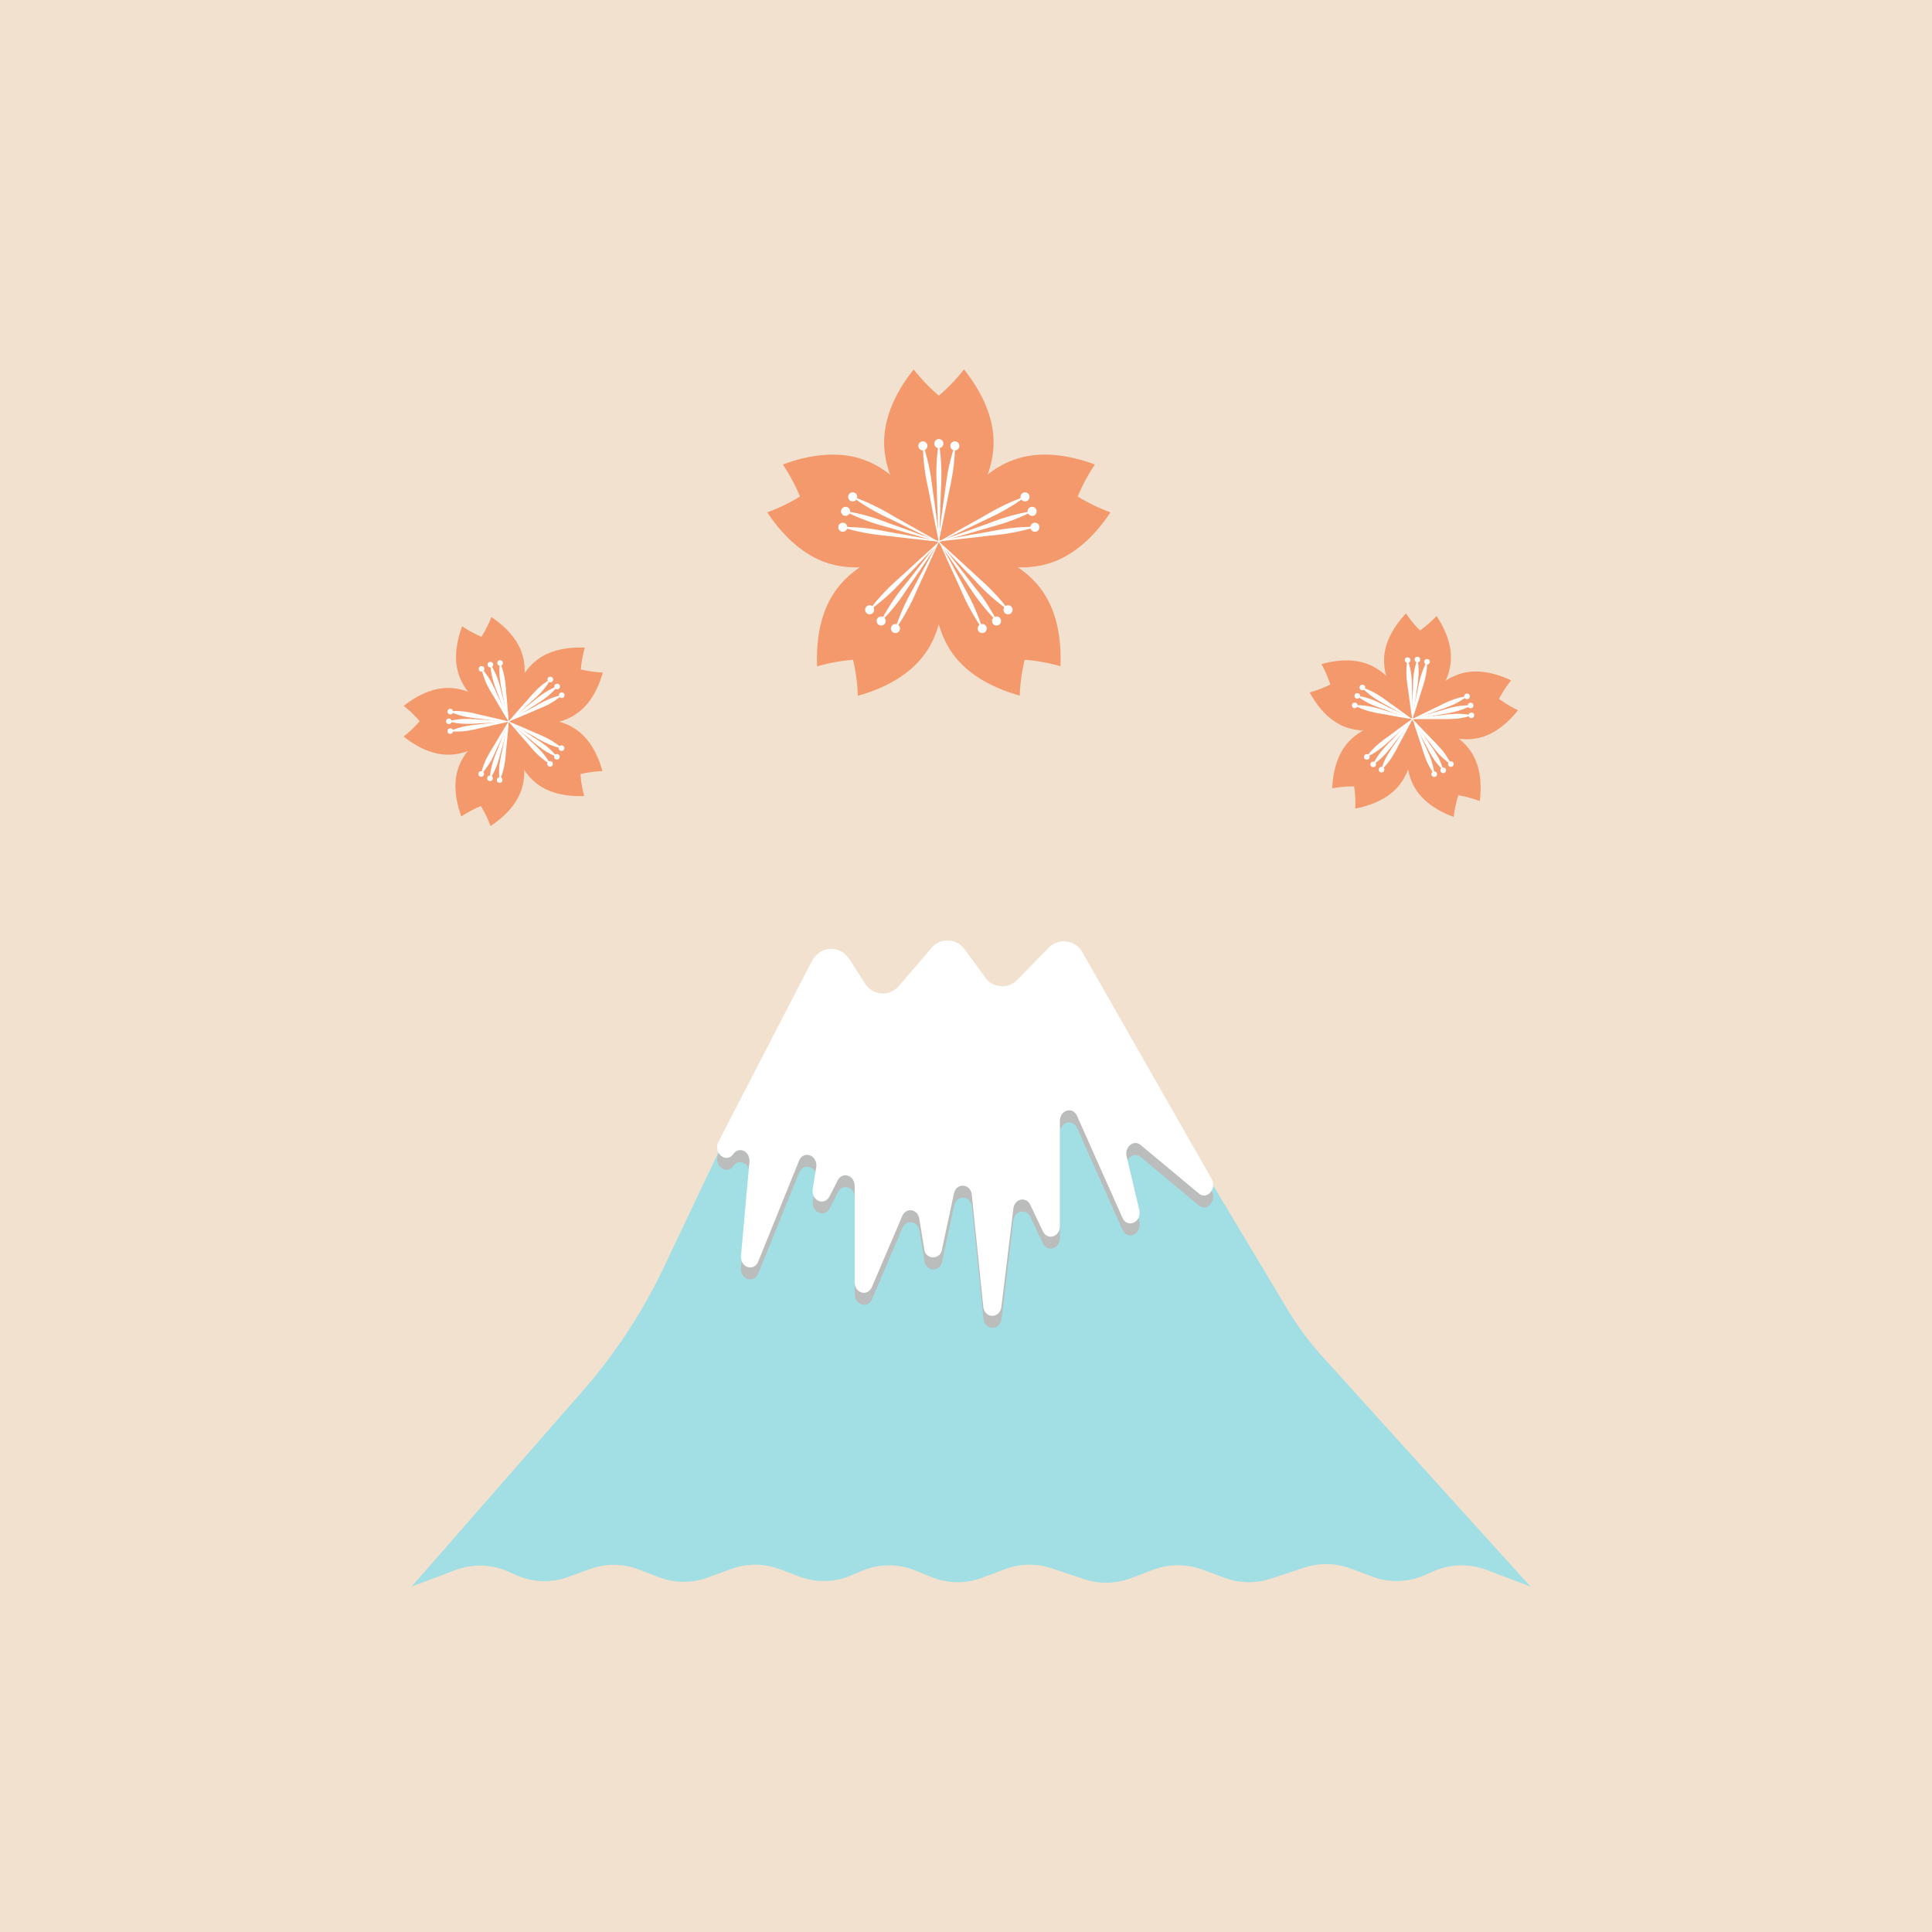 <svg id="图层_1" data-name="图层 1" xmlns="http://www.w3.org/2000/svg" viewBox="0 0 400 400"><defs><style>.cls-1{fill:#f2e1ce;}.cls-2{fill:#f4996c;}.cls-3{fill:#fff;}.cls-4{fill:#a1dfe5;}.cls-5{fill:#bbbcbc;}</style></defs><title>volcano</title><rect class="cls-1" width="400" height="400"/><path class="cls-2" d="M194.38,81.92a38.09,38.09,0,0,1-5.21-5.43c-3,3.75-6.12,9.13-6.12,15.11,0,11.35,11.33,20.54,11.33,20.54S205.71,103,205.71,91.6c0-6-3.14-11.36-6.12-15.11A38.09,38.09,0,0,1,194.38,81.92Z"/><circle class="cls-3" cx="194.38" cy="91.84" r="0.94"/><path class="cls-3" d="M194.33,112.14c-.14-3.38-.26-6.77-.35-10.15,0-1.69-.17-3.38-.1-5.08a43.39,43.39,0,0,1,.45-5.07h.1a43.39,43.39,0,0,1,.45,5.07c.07,1.7,0,3.39-.1,5.08-.09,3.38-.21,6.77-.35,10.15Z"/><circle class="cls-3" cx="197.69" cy="92.31" r="0.94"/><path class="cls-3" d="M194.22,112.32c.42-3.36.88-6.72,1.36-10.07.23-1.68.41-3.36.76-5a40.67,40.67,0,0,1,1.3-4.93l.1,0a43,43,0,0,1-.42,5.08c-.22,1.68-.61,3.33-.95,5q-1,5-2.06,10Z"/><circle class="cls-3" cx="191.07" cy="92.31" r="0.94"/><path class="cls-3" d="M194.42,112.34q-1.06-5-2-10c-.34-1.66-.73-3.31-.95-5a42.94,42.94,0,0,1-.4-5.08l.09,0a40.67,40.67,0,0,1,1.3,4.93c.34,1.66.52,3.34.75,5q.72,5,1.35,10.07Z"/><path class="cls-2" d="M165.63,102.8a38,38,0,0,1-6.77,3.28c2.65,4,6.79,8.65,12.48,10.49,10.79,3.51,23-4.43,23-4.43s-5.24-13.62-16-17.12c-5.68-1.85-11.77-.52-16.26,1.15A37.88,37.88,0,0,1,165.63,102.8Z"/><circle class="cls-3" cx="175.07" cy="105.87" r="0.94"/><path class="cls-3" d="M194.36,112.19q-4.89-1.36-9.76-2.8c-1.63-.48-3.27-.89-4.86-1.48a43.66,43.66,0,0,1-4.69-2l0-.1a41.19,41.19,0,0,1,5,1.14c1.63.46,3.2,1.09,4.8,1.67q4.78,1.7,9.55,3.47Z"/><circle class="cls-3" cx="176.54" cy="102.87" r="0.94"/><path class="cls-3" d="M194.49,112.35q-4.59-2.16-9.15-4.41c-1.52-.73-3.07-1.42-4.54-2.27a43.39,43.39,0,0,1-4.29-2.76l.05-.08a41.35,41.35,0,0,1,4.71,2c1.52.73,3,1.61,4.44,2.45q4.44,2.48,8.83,5Z"/><circle class="cls-3" cx="174.49" cy="109.16" r="0.94"/><path class="cls-3" d="M194.58,112.17q-5.06-.53-10.1-1.14c-1.68-.19-3.37-.33-5-.64a42.87,42.87,0,0,1-4.95-1.18v-.1a40.92,40.92,0,0,1,5.09.29c1.68.18,3.34.54,5,.84,3.33.58,6.67,1.19,10,1.83Z"/><path class="cls-2" d="M176.61,136.6a37.65,37.65,0,0,1,1,7.45c4.61-1.28,10.32-3.79,13.83-8.62,6.67-9.18,2.91-23.29,2.91-23.29s-14.58.78-21.24,10c-3.52,4.84-4.14,11-3.93,15.83A37.75,37.75,0,0,1,176.61,136.6Z"/><circle class="cls-3" cx="182.44" cy="128.57" r="0.94"/><path class="cls-3" d="M194.42,112.17q-2.8,4.24-5.68,8.42c-1,1.4-1.86,2.84-2.91,4.17a41.86,41.86,0,0,1-3.35,3.84l-.08-.06a43.54,43.54,0,0,1,2.62-4.37c.95-1.41,2-2.71,3.07-4q3.09-4,6.25-8Z"/><circle class="cls-3" cx="180.05" cy="126.25" r="0.94"/><path class="cls-3" d="M194.62,112.1q-3.5,3.7-7,7.34c-1.17,1.22-2.3,2.48-3.56,3.62a42.32,42.32,0,0,1-3.95,3.22l-.07-.07a42.54,42.54,0,0,1,3.32-3.87c1.17-1.23,2.46-2.33,3.7-3.47q3.74-3.45,7.52-6.84Z"/><circle class="cls-3" cx="185.4" cy="130.13" r="0.94"/><path class="cls-3" d="M194.46,112q-2.06,4.65-4.2,9.25c-.7,1.54-1.35,3.11-2.16,4.6a42.55,42.55,0,0,1-2.66,4.35l-.09,0a43.26,43.26,0,0,1,1.85-4.75c.7-1.54,1.55-3,2.35-4.5q2.37-4.48,4.82-8.94Z"/><path class="cls-2" d="M212.15,136.6a37.75,37.75,0,0,1,7.4,1.33c.21-4.79-.41-11-3.92-15.83-6.67-9.18-21.25-10-21.25-10s-3.76,14.11,2.91,23.29c3.51,4.83,9.22,7.34,13.83,8.62A38.57,38.57,0,0,1,212.15,136.6Z"/><circle class="cls-3" cx="206.32" cy="128.57" r="0.94"/><path class="cls-3" d="M194.42,112.11q3.17,4,6.25,8c1,1.34,2.13,2.64,3.07,4a43.54,43.54,0,0,1,2.62,4.37l-.08.06a41.86,41.86,0,0,1-3.35-3.84c-1.05-1.33-2-2.77-2.91-4.17q-2.86-4.19-5.68-8.42Z"/><circle class="cls-3" cx="203.36" cy="130.13" r="0.94"/><path class="cls-3" d="M194.41,111.91q2.44,4.45,4.81,8.94c.8,1.5,1.65,3,2.34,4.51a43.26,43.26,0,0,1,1.85,4.75l-.09,0a41.54,41.54,0,0,1-2.65-4.36c-.81-1.48-1.46-3-2.16-4.59q-2.13-4.62-4.19-9.26Z"/><circle class="cls-3" cx="208.71" cy="126.25" r="0.94"/><path class="cls-3" d="M194.23,112q3.78,3.39,7.51,6.85c1.24,1.15,2.53,2.25,3.69,3.48a41,41,0,0,1,3.32,3.87l-.07.07a42.43,42.43,0,0,1-4-3.23c-1.25-1.13-2.38-2.4-3.55-3.62q-3.54-3.65-7-7.35Z"/><path class="cls-2" d="M223.13,102.8a37.88,37.88,0,0,1,3.55-6.63c-4.49-1.67-10.58-3-16.26-1.15-10.79,3.5-16,17.12-16,17.12s12.25,7.94,23,4.43c5.69-1.84,9.83-6.5,12.48-10.49A38,38,0,0,1,223.13,102.8Z"/><circle class="cls-3" cx="213.69" cy="105.87" r="0.94"/><path class="cls-3" d="M194.36,112.1q4.77-1.78,9.55-3.47c1.6-.58,3.17-1.21,4.8-1.67a41.19,41.19,0,0,1,5-1.14l0,.1a43.66,43.66,0,0,1-4.69,2c-1.59.59-3.23,1-4.86,1.48q-4.87,1.44-9.76,2.8Z"/><circle class="cls-3" cx="214.27" cy="109.16" r="0.94"/><path class="cls-3" d="M194.16,112c3.33-.63,6.66-1.24,10-1.81,1.67-.3,3.33-.65,5-.83a41,41,0,0,1,5.09-.29v.1a44.68,44.68,0,0,1-5,1.18c-1.66.31-3.35.44-5,.63-3.37.4-6.73.77-10.1,1.12Z"/><circle class="cls-3" cx="212.22" cy="102.87" r="0.94"/><path class="cls-3" d="M194.21,112.24q4.39-2.55,8.83-5c1.48-.83,2.92-1.71,4.45-2.44a42.38,42.38,0,0,1,4.71-2l.05.08a44.59,44.59,0,0,1-4.29,2.76c-1.47.84-3,1.53-4.55,2.26q-4.56,2.23-9.16,4.4Z"/><path class="cls-2" d="M99.68,131.84a23.08,23.08,0,0,1-4-2.18c-1,2.74-1.85,6.45-.73,9.91,2.11,6.59,10.41,9.81,10.41,9.81s4.86-7.45,2.74-14c-1.11-3.47-3.94-6-6.37-7.63A23.24,23.24,0,0,1,99.68,131.84Z"/><circle class="cls-3" cx="101.53" cy="137.6" r="0.58"/><path class="cls-3" d="M105.27,149.4q-1.15-2.88-2.23-5.79a28,28,0,0,1-1-2.91,16.48,16.48,0,0,1-.52-3.09l.1,0a16.57,16.57,0,0,1,1.37,2.81,25.35,25.35,0,0,1,.85,3q.83,3,1.56,6Z"/><circle class="cls-3" cx="103.54" cy="137.26" r="0.58"/><path class="cls-3" d="M105.23,149.52q-.65-3-1.22-6.08a26.28,26.28,0,0,1-.53-3.05,15.6,15.6,0,0,1,0-3.13h.1a16.3,16.3,0,0,1,.88,3,28.72,28.72,0,0,1,.34,3.08q.3,3.07.52,6.17Z"/><circle class="cls-3" cx="99.7" cy="138.49" r="0.58"/><path class="cls-3" d="M105.36,149.5c-1.08-1.77-2.14-3.54-3.16-5.33a26.61,26.61,0,0,1-1.52-2.7,17.26,17.26,0,0,1-1-3l.09,0a15.57,15.57,0,0,1,1.83,2.54,27.52,27.52,0,0,1,1.34,2.79c.87,1.87,1.71,3.75,2.54,5.65Z"/><path class="cls-2" d="M86.89,149.32a23.63,23.63,0,0,1-3.32,3.17c2.28,1.82,5.56,3.75,9.2,3.76,6.92,0,12.55-6.87,12.55-6.87s-5.59-6.92-12.5-6.95c-3.65,0-6.93,1.9-9.23,3.71A23.09,23.09,0,0,1,86.89,149.32Z"/><circle class="cls-3" cx="92.94" cy="149.34" r="0.58"/><path class="cls-3" d="M105.31,149.43q-3.09.21-6.19.33a26.58,26.58,0,0,1-3.09.09,15.7,15.7,0,0,1-3.09-.46v-.1a16.44,16.44,0,0,1,3.09-.44,29.1,29.1,0,0,1,3.1.11q3.09.15,6.19.37Z"/><circle class="cls-3" cx="93.23" cy="147.33" r="0.58"/><path class="cls-3" d="M105.42,149.5q-3.09-.31-6.16-.71a29.09,29.09,0,0,1-3.07-.44,15.61,15.61,0,0,1-3-1l0-.1a16.32,16.32,0,0,1,3.13.09,26.29,26.29,0,0,1,3,.63c2,.44,4,.91,6,1.41Z"/><circle class="cls-3" cx="93.22" cy="151.36" r="0.58"/><path class="cls-3" d="M105.44,149.38q-3,.72-6,1.36a26.34,26.34,0,0,1-3,.6,15.45,15.45,0,0,1-3.12.07l0-.1a15.4,15.4,0,0,1,3-.95,28.32,28.32,0,0,1,3.07-.41q3.08-.37,6.16-.67Z"/><path class="cls-2" d="M99.56,166.89a23.16,23.16,0,0,1,2,4.13c2.44-1.61,5.28-4.12,6.42-7.58,2.16-6.57-2.65-14.06-2.65-14.06s-8.32,3.17-10.48,9.74c-1.14,3.46-.34,7.18.67,9.92A23.46,23.46,0,0,1,99.56,166.89Z"/><circle class="cls-3" cx="101.45" cy="161.14" r="0.58"/><path class="cls-3" d="M105.36,149.4c-.5,2-1,4-1.6,6a28,28,0,0,1-.87,3,15.86,15.86,0,0,1-1.39,2.8l-.1,0a15.63,15.63,0,0,1,.54-3.08,26.56,26.56,0,0,1,1.06-2.91c.73-1.93,1.49-3.86,2.27-5.77Z"/><circle class="cls-3" cx="99.63" cy="160.24" r="0.58"/><path class="cls-3" d="M105.46,149.32q-1.26,2.84-2.58,5.64c-.45.93-.82,1.9-1.36,2.78a16,16,0,0,1-1.85,2.52l-.09,0a16.13,16.13,0,0,1,1-2.95,28.71,28.71,0,0,1,1.54-2.69q1.56-2.67,3.2-5.3Z"/><circle class="cls-3" cx="103.45" cy="161.5" r="0.58"/><path class="cls-3" d="M105.35,149.27c-.17,2.06-.36,4.11-.58,6.17a26.49,26.49,0,0,1-.36,3.07,15.66,15.66,0,0,1-.91,3l-.09,0a15.58,15.58,0,0,1,0-3.13,26.21,26.21,0,0,1,.56-3q.6-3,1.27-6.07Z"/><path class="cls-2" d="M120.18,160.26a24.1,24.1,0,0,1,4.55-.61c-.77-2.81-2.29-6.3-5.23-8.45-5.58-4.08-14.18-1.82-14.18-1.82s.44,8.89,6,13c2.94,2.16,6.72,2.54,9.64,2.43A23.19,23.19,0,0,1,120.18,160.26Z"/><circle class="cls-3" cx="115.3" cy="156.69" r="0.58"/><path class="cls-3" d="M105.34,149.34q2.63,1.65,5.21,3.38a27.31,27.31,0,0,1,2.55,1.74,15.9,15.9,0,0,1,2.23,2.19l0,.08a15.53,15.53,0,0,1-2.77-1.46,27.68,27.68,0,0,1-2.44-1.91q-2.41-1.94-4.78-3.94Z"/><circle class="cls-3" cx="113.88" cy="158.15" r="0.58"/><path class="cls-3" d="M105.3,149.23q2.31,2.07,4.56,4.2a28.3,28.3,0,0,1,2.23,2.15,16,16,0,0,1,1.83,2.53l-.07.07a16.11,16.11,0,0,1-2.48-1.9,26.64,26.64,0,0,1-2.08-2.3c-1.37-1.54-2.73-3.1-4.06-4.68Z"/><circle class="cls-3" cx="116.26" cy="154.9" r="0.58"/><path class="cls-3" d="M105.21,149.32q2.87,1.19,5.7,2.45a26.47,26.47,0,0,1,2.81,1.3,15.25,15.25,0,0,1,2.56,1.78l0,.09a15.43,15.43,0,0,1-3-1,28.54,28.54,0,0,1-2.72-1.47c-1.81-1-3.6-2-5.38-3.08Z"/><path class="cls-2" d="M120.26,138.6a23.33,23.33,0,0,1,.82-4.51c-2.92-.13-6.7.23-9.65,2.36-5.61,4.05-6.11,12.93-6.11,12.93s8.58,2.33,14.19-1.72c3-2.13,4.49-5.61,5.29-8.42A23.27,23.27,0,0,1,120.26,138.6Z"/><circle class="cls-3" cx="115.35" cy="142.14" r="0.58"/><path class="cls-3" d="M105.29,149.34c1.58-1.32,3.19-2.62,4.81-3.9a26.2,26.2,0,0,1,2.45-1.89,16.2,16.2,0,0,1,2.77-1.45l.06.08a15.88,15.88,0,0,1-2.24,2.18,29.6,29.6,0,0,1-2.57,1.73q-2.59,1.69-5.23,3.33Z"/><circle class="cls-3" cx="116.3" cy="143.94" r="0.58"/><path class="cls-3" d="M105.16,149.35q2.69-1.56,5.41-3a27.37,27.37,0,0,1,2.73-1.45,15.71,15.71,0,0,1,3-1l0,.09a16,16,0,0,1-2.58,1.77c-.89.51-1.88.85-2.82,1.27-1.89.83-3.8,1.63-5.71,2.41Z"/><circle class="cls-3" cx="113.94" cy="140.68" r="0.58"/><path class="cls-3" d="M105.22,149.46c1.34-1.57,2.71-3.12,4.09-4.66a30.17,30.17,0,0,1,2.1-2.27,15.62,15.62,0,0,1,2.5-1.89l.07.07a16.19,16.19,0,0,1-1.85,2.52,28.44,28.44,0,0,1-2.25,2.14q-2.26,2.1-4.59,4.16Z"/><path class="cls-2" d="M294,130.53A22.63,22.63,0,0,1,291.1,127c-2,2.13-4.2,5.23-4.51,8.86-.58,6.89,5.82,13.07,5.82,13.07s7.36-5,7.95-11.89c.31-3.63-1.32-7.07-2.94-9.5A23,23,0,0,1,294,130.53Z"/><circle class="cls-3" cx="293.46" cy="136.55" r="0.58"/><path class="cls-3" d="M292.36,148.88q0-3.1.18-6.19a26.59,26.59,0,0,1,.16-3.1,15.61,15.61,0,0,1,.72-3h.09a15.62,15.62,0,0,1,.19,3.12,26.49,26.49,0,0,1-.36,3.07q-.4,3.08-.88,6.14Z"/><circle class="cls-3" cx="295.45" cy="137.01" r="0.58"/><path class="cls-3" d="M292.29,149c.37-2,.78-4.06,1.21-6.08a28.1,28.1,0,0,1,.69-3A15.31,15.31,0,0,1,295.4,137l.1,0a15.93,15.93,0,0,1-.35,3.11,28,28,0,0,1-.87,3c-.61,2-1.24,3.94-1.9,5.9Z"/><circle class="cls-3" cx="291.43" cy="136.67" r="0.58"/><path class="cls-3" d="M292.41,149c-.32-2-.6-4.09-.86-6.14a26.66,26.66,0,0,1-.36-3.08,15.67,15.67,0,0,1,.19-3.12h.1a15.84,15.84,0,0,1,.71,3.05,26.53,26.53,0,0,1,.15,3.09c.09,2.07.14,4.13.17,6.2Z"/><path class="cls-2" d="M275.44,141.72a23.11,23.11,0,0,1-4.29,1.64c1.41,2.57,3.68,5.61,7,7,6.37,2.69,14.22-1.49,14.22-1.49s-2.48-8.55-8.85-11.24c-3.36-1.41-7.12-.92-9.94-.14A23.58,23.58,0,0,1,275.44,141.72Z"/><circle class="cls-3" cx="281.01" cy="144.07" r="0.58"/><path class="cls-3" d="M292.39,148.93c-1.95-.67-3.9-1.36-5.83-2.08a26.51,26.51,0,0,1-2.89-1.11,15.67,15.67,0,0,1-2.68-1.62l0-.09a15.76,15.76,0,0,1,3,.79,27.5,27.5,0,0,1,2.82,1.29c1.86.89,3.72,1.79,5.56,2.73Z"/><circle class="cls-3" cx="282.06" cy="142.33" r="0.58"/><path class="cls-3" d="M292.46,149c-1.82-1-3.62-2-5.4-3a28.23,28.23,0,0,1-2.66-1.58,15.29,15.29,0,0,1-2.37-2l.05-.08a16,16,0,0,1,2.85,1.28,29.66,29.66,0,0,1,2.56,1.75c1.69,1.19,3.36,2.4,5,3.63Z"/><circle class="cls-3" cx="280.49" cy="146.04" r="0.58"/><path class="cls-3" d="M292.53,148.93q-3.06-.5-6.11-1.08a26.21,26.21,0,0,1-3-.61,15.31,15.31,0,0,1-2.91-1.15l0-.1a15.35,15.35,0,0,1,3.12.28,26.39,26.39,0,0,1,3,.8c2,.56,4,1.15,5.94,1.76Z"/><path class="cls-2" d="M280.36,162.82a23.82,23.82,0,0,1,.23,4.58c2.87-.55,6.47-1.77,8.85-4.53,4.53-5.22,3-14,3-14s-8.89-.29-13.42,4.94c-2.38,2.76-3.08,6.49-3.2,9.41A22.86,22.86,0,0,1,280.36,162.82Z"/><circle class="cls-3" cx="284.31" cy="158.25" r="0.58"/><path class="cls-3" d="M292.45,148.92q-1.86,2.47-3.78,4.91a28.35,28.35,0,0,1-1.95,2.4,16.08,16.08,0,0,1-2.37,2.05l-.07-.07a15.48,15.48,0,0,1,1.68-2.63,28.21,28.21,0,0,1,2.1-2.28q2.13-2.25,4.32-4.45Z"/><circle class="cls-3" cx="282.98" cy="156.71" r="0.58"/><path class="cls-3" d="M292.57,148.89q-2.25,2.13-4.56,4.2a28,28,0,0,1-2.32,2,16.75,16.75,0,0,1-2.68,1.62l-.06-.08a15.47,15.47,0,0,1,2.1-2.31,28,28,0,0,1,2.45-1.89q2.47-1.86,5-3.66Z"/><circle class="cls-3" cx="286.03" cy="159.35" r="0.58"/><path class="cls-3" d="M292.49,148.79q-1.42,2.76-2.91,5.47a26.37,26.37,0,0,1-1.52,2.7,15.63,15.63,0,0,1-2,2.41l-.09-.05a16.71,16.71,0,0,1,1.22-2.88,29.5,29.5,0,0,1,1.69-2.59q1.73-2.58,3.51-5.11Z"/><path class="cls-2" d="M301.94,164.66a23,23,0,0,1,4.43,1.19c.37-2.9.31-6.7-1.57-9.82-3.57-5.92-12.39-7.14-12.39-7.14s-3,8.37.56,14.29c1.89,3.12,5.22,4.93,8,5.95A22.86,22.86,0,0,1,301.94,164.66Z"/><circle class="cls-3" cx="298.81" cy="159.48" r="0.58"/><path class="cls-3" d="M292.46,148.86q1.79,2.53,3.49,5.12a25.55,25.55,0,0,1,1.69,2.59,15.07,15.07,0,0,1,1.21,2.89l-.08,0a15.7,15.7,0,0,1-2-2.42,28.32,28.32,0,0,1-1.51-2.7q-1.49-2.71-2.9-5.48Z"/><circle class="cls-3" cx="296.94" cy="160.28" r="0.58"/><path class="cls-3" d="M292.46,148.74q1.34,2.79,2.59,5.63a27.27,27.27,0,0,1,1.22,2.84,15.56,15.56,0,0,1,.71,3l-.09,0a15.91,15.91,0,0,1-1.55-2.71,28.88,28.88,0,0,1-1-2.92q-1-2.92-1.93-5.89Z"/><circle class="cls-3" cx="300.39" cy="158.19" r="0.58"/><path class="cls-3" d="M292.35,148.78c1.45,1.47,2.89,3,4.3,4.46a28.21,28.21,0,0,1,2.1,2.28,16.66,16.66,0,0,1,1.68,2.64l-.08.07a16.7,16.7,0,0,1-2.36-2,30.18,30.18,0,0,1-1.95-2.41q-1.91-2.43-3.77-4.92Z"/><path class="cls-2" d="M310.35,144.7a23.71,23.71,0,0,1,2.51-3.84c-2.64-1.25-6.27-2.37-9.82-1.55-6.74,1.57-10.63,9.58-10.63,9.58s7,5.45,13.77,3.88c3.55-.83,6.3-3.44,8.12-5.73A23.59,23.59,0,0,1,310.35,144.7Z"/><circle class="cls-3" cx="304.47" cy="146.07" r="0.58"/><path class="cls-3" d="M292.4,148.84q3-.92,6-1.75a25.84,25.84,0,0,1,3-.8,15.35,15.35,0,0,1,3.12-.26l0,.09a15.27,15.27,0,0,1-2.91,1.14,26,26,0,0,1-3,.61c-2,.38-4.06.74-6.11,1.06Z"/><circle class="cls-3" cx="304.64" cy="148.1" r="0.58"/><path class="cls-3" d="M292.29,148.79c2-.27,4.1-.5,6.15-.72a29.07,29.07,0,0,1,3.09-.28,15.61,15.61,0,0,1,3.11.26v.1a15.89,15.89,0,0,1-3.06.64,29.17,29.17,0,0,1-3.1.08c-2.06,0-4.13,0-6.2,0Z"/><circle class="cls-3" cx="303.73" cy="144.18" r="0.58"/><path class="cls-3" d="M292.3,148.92q2.76-1.39,5.57-2.72a26.4,26.4,0,0,1,2.81-1.29,16.83,16.83,0,0,1,3-.78l0,.09a16.48,16.48,0,0,1-2.68,1.62,28.67,28.67,0,0,1-2.89,1.1q-2.91,1.08-5.85,2.07Z"/><path class="cls-4" d="M162.21,215.37H230.9a4,4,0,0,1,3.24,1.67l32.53,54.23a61.12,61.12,0,0,0,7.05,9.51l43.15,47.7L307.69,325a14.43,14.43,0,0,0-10.73.25l-2.14.92a14.38,14.38,0,0,1-10.73.24l-4.44-1.66a14.45,14.45,0,0,0-9.54-.21l-7.06,2.32a14.47,14.47,0,0,1-9.63-.24L249,325a14.42,14.42,0,0,0-10.21,0l-4.71,1.76a14.35,14.35,0,0,1-9.61.18l-6.74-2.24a14.37,14.37,0,0,0-9.62.17l-4.76,1.79a14.45,14.45,0,0,1-10.12,0L189.11,325a14.43,14.43,0,0,0-10.73.25l-2.14.92a14.38,14.38,0,0,1-10.73.24l-4.17-1.56a14.42,14.42,0,0,0-10,0l-4.8,1.76a14.39,14.39,0,0,1-10.12-.07l-4.2-1.6a14.34,14.34,0,0,0-10.12-.07l-4.38,1.6a14.36,14.36,0,0,1-10.76-.33l-1.79-.78a14.4,14.4,0,0,0-10.85-.3l-9.1,3.42,35.34-40.4a112,112,0,0,0,16.92-25.78l21.37-45A4,4,0,0,1,162.21,215.37Z"/><path class="cls-5" d="M148.77,238.82,168,201.63c1.76-3.39,5.9-3.63,7.93-.46l3.05,4.75a4.36,4.36,0,0,0,7.22.6l6.59-7.7a4.33,4.33,0,0,1,7,.32l4.1,5.59a4.33,4.33,0,0,0,6.79.57l6.4-6.55a4.38,4.38,0,0,1,7.14,1.11l18.2,31.91,8.43,14.78c1.16,2-1,4.46-2.67,3l-12-10c-1.45-1.21-3.4.39-2.92,2.4l2.61,11c.6,2.55-2.45,4-3.5,1.61l-9.36-21c-.91-2.05-3.57-1.29-3.57,1v21.74c0,2.28-2.59,3.07-3.54,1.07l-2.57-5.4c-.88-1.86-3.27-1.34-3.53.76L207.37,273c-.32,2.56-3.49,2.51-3.75,0l-2.37-23.09c-.25-2.43-3.21-2.65-3.72-.27l-2.46,11.5a1.85,1.85,0,0,1-3.69-.14l-1-6.14c-.32-2.09-2.74-2.49-3.55-.59l-6.26,14.65c-.89,2.08-3.58,1.34-3.58-1V248c0-2.24-2.53-3.06-3.52-1.14l-1.68,3.27c-1.08,2.11-3.87.88-3.48-1.55l.71-4.4c.41-2.54-2.61-3.7-3.57-1.36L157,263.63c-.91,2.24-3.8,1.28-3.58-1.19l1.74-19.39c.2-2.16-2.12-3.32-3.32-1.66h0C150.32,243.47,147.56,241.15,148.77,238.82Z"/><path class="cls-3" d="M148.77,236.34,168,199.15c1.76-3.39,5.9-3.63,7.93-.46l3.05,4.75a4.36,4.36,0,0,0,7.22.6l6.59-7.7a4.34,4.34,0,0,1,7,.31l4.1,5.59a4.32,4.32,0,0,0,6.79.57l6.4-6.54a4.38,4.38,0,0,1,7.14,1.11l18.2,31.91,8.43,14.78c1.16,2.05-1,4.46-2.67,3l-12-10c-1.45-1.21-3.4.39-2.92,2.39l2.61,11c.6,2.56-2.45,4-3.5,1.62l-9.36-21c-.91-2.05-3.57-1.29-3.57,1v21.75c0,2.28-2.59,3.07-3.54,1.07l-2.57-5.41c-.88-1.85-3.27-1.33-3.53.77l-2.47,20.26c-.32,2.56-3.49,2.52-3.75,0l-2.37-23.09c-.25-2.44-3.21-2.65-3.72-.27l-2.46,11.5a1.85,1.85,0,0,1-3.69-.14l-1-6.14c-.32-2.09-2.74-2.49-3.55-.59l-6.26,14.64c-.89,2.09-3.58,1.35-3.58-1V245.55c0-2.25-2.53-3.06-3.52-1.14l-1.68,3.27c-1.08,2.11-3.87.88-3.48-1.55l.71-4.4c.41-2.54-2.61-3.7-3.57-1.36L157,261.15c-.91,2.24-3.8,1.28-3.58-1.19l1.74-19.39c.2-2.17-2.12-3.32-3.32-1.66h0C150.32,241,147.56,238.67,148.77,236.34Z"/></svg>